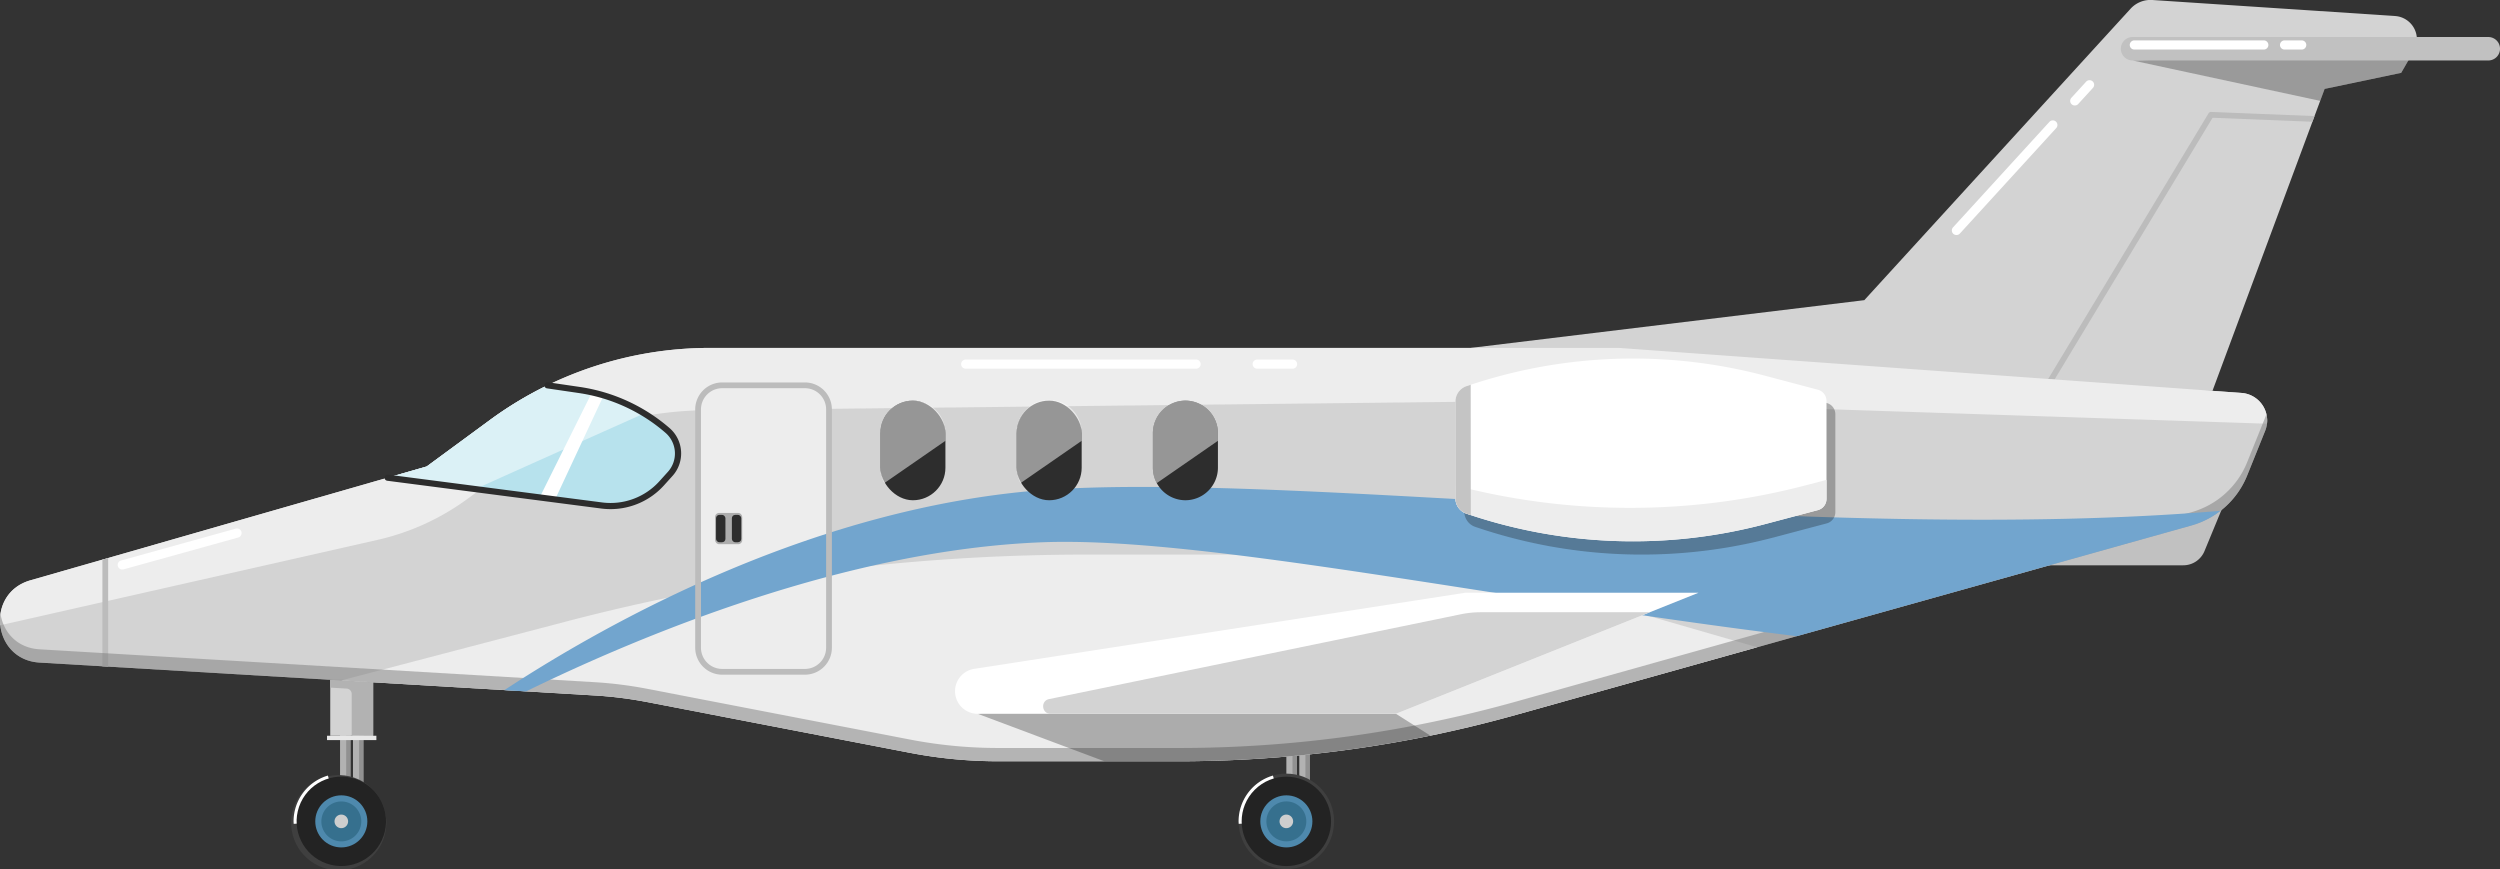 <svg xmlns="http://www.w3.org/2000/svg" viewBox="0 0 1638.68 569.69"><rect x="0" y="0" width="1638.68" height="569.69" fill="#333333" stroke="none"/><g style="isolation:isolate"><g id="Layer_2" data-name="Layer 2"><g id="_ÎÓÈ_1" data-name="—ÎÓÈ_1"><rect x="851.65" y="472.43" width="6.81" height="64.28" style="fill:#b2b2b2"/><rect x="855.66" y="472.43" width="2.79" height="64.28" style="fill:#919191"/><rect x="843.17" y="472.43" width="6.81" height="64.28" style="fill:#b2b2b2"/><rect x="847.18" y="472.43" width="2.79" height="64.28" style="fill:#919191"/><rect x="231.37" y="469.66" width="6.81" height="64.28" style="fill:#b2b2b2"/><rect x="235.38" y="469.66" width="2.79" height="64.28" style="fill:#919191"/><rect x="222.89" y="469.66" width="6.81" height="64.28" style="fill:#b2b2b2"/><rect x="226.9" y="469.66" width="2.79" height="64.28" style="fill:#919191"/><path d="M1305.13,370.54h125.94a15.05,15.05,0,0,0,13.91-9.31l16.67-40.35-95,14.57Z" style="fill:#c1c1c1"/><path d="M964,228.05l258-31.3,174.5-191A17.75,17.75,0,0,1,1410.8,0l159.06,10.5a15.33,15.33,0,0,1,12.27,23l-8.21,14.24-50.19,10.53-73.52,197.93h-253Z" style="fill:#d3d3d3"/><path d="M1449.33,73.37a1.87,1.87,0,0,0-1.69.91L1337.81,256.19h4.41l108.07-179,65.43,2.63,1.38-3.73Z" style="fill:#bcbcbc"/><rect x="216.47" y="445.6" width="28.13" height="36.66" style="fill:#d3d3d3"/><path d="M19.93,380.38l259.75-74.61,41.44-30.45A243.51,243.51,0,0,1,465.3,228.05h595.88l408.06,29.51a18.13,18.13,0,0,1,15.51,24.85l-11.81,29.31a55.54,55.54,0,0,1-36.53,32.73L993.69,468.58A818.87,818.87,0,0,1,772.6,499H654.26a304.63,304.63,0,0,1-57.8-5.53L424.13,460.19a264.11,264.11,0,0,0-34.45-4.33L25.9,434.3C-5,432.47-9.81,388.93,19.93,380.38Z" style="fill:#d3d3d3"/><path d="M244.6,445.6H216.47v5.11l10.76.64a3.52,3.52,0,0,1,3.3,3.51v27.4H244.6V445.6Z" style="fill:#b2b2b2"/><path d="M247.34,353.9A159,159,0,0,0,306.4,327l14.72-10.82A243.51,243.51,0,0,1,465.3,268.86l562.82-6.27,457.82,15.14a18.13,18.13,0,0,0-16.7-20.17l-408.06-29.51H465.3a243.51,243.51,0,0,0-144.18,47.27l-41.44,30.45L19.93,380.38C5.07,384.65-1.16,397.66.18,409.84Z" style="fill:#ededed"/><polygon points="67.12 436.75 70.9 436.97 70.9 365.74 67.12 366.83 67.12 436.75" style="fill:#bcbcbc"/><path d="M254.09,313.12l140.29,18.21a45.13,45.13,0,0,0,39.32-14.52l5.58-6.18a20,20,0,0,0-1.75-28.45h0a113.65,113.65,0,0,0-57.93-26.57l-20.77-3a244.22,244.22,0,0,0-37.71,22.75l-41.44,30.45Z" style="fill:#b7e2ed"/><path d="M422.23,271a113.68,113.68,0,0,0-42.63-15.41l-20.77-3a243.66,243.66,0,0,0-37.7,22.75l-41.45,30.45-25.59,7.35,57.45,7.46C343.52,306.12,390,285.4,422.23,271Z" style="fill:#fff;opacity:0.5"/><path d="M890,363.52H712.12a1346.89,1346.89,0,0,0-341.5,44L223.72,446h0l166,9.83a264.11,264.11,0,0,1,34.45,4.33l172.33,33.27a305.44,305.44,0,0,0,57.8,5.53H772.6a818.87,818.87,0,0,0,221.09-30.41l158-44.29L991.28,377.88A363.85,363.85,0,0,0,890,363.52Z" style="fill:#ededed"/><path d="M1484.75,273.7,1472.94,303a55.58,55.58,0,0,1-36.53,32.74L993.69,459.87A818.87,818.87,0,0,1,772.6,490.28H654.26a304.63,304.63,0,0,1-57.8-5.53L424.13,451.48a264.11,264.11,0,0,0-34.45-4.33L25.9,425.6c-15-.89-23.81-11.56-25.57-23.31-2.21,14.63,6.94,30.91,25.57,32l363.78,21.56a264.11,264.11,0,0,1,34.45,4.33l172.33,33.27a304.63,304.63,0,0,0,57.8,5.53H772.6a818.87,818.87,0,0,0,221.09-30.41l442.72-124.13a55.54,55.54,0,0,0,36.53-32.73l11.81-29.31a18,18,0,0,0,.78-11.13A20,20,0,0,1,1484.75,273.7Z" style="fill:#7c7c7c;opacity:0.5"/><path d="M472.25,252.6a14.34,14.34,0,0,0-14.46,14.18V426.14a14.34,14.34,0,0,0,14.46,14.18h56.47a14.34,14.34,0,0,0,14.47-14.18V266.78a14.34,14.34,0,0,0-14.47-14.18Z" style="fill:#ededed"/><path d="M1436.41,344.45a55.37,55.37,0,0,0,19.07-9.63c-255.79,21.75-599.07-25-767.18-13.94-152,10-289.13,86.5-357.71,131.48l14.2.84c75.4-36.84,210.19-93,339-97.78C787.88,351.58,982,393,1177.72,417Z" style="fill:#72a5ce"/><rect x="577.06" y="262.59" width="42.64" height="65.31" rx="21.32" style="fill:#2d2d2d"/><rect x="666.37" y="262.59" width="42.64" height="65.31" rx="21.32" style="fill:#2d2d2d"/><path d="M777,327.9h0a21.38,21.38,0,0,1-21.32-21.32V283.91A21.38,21.38,0,0,1,777,262.59h0a21.38,21.38,0,0,1,21.32,21.32v22.67A21.38,21.38,0,0,1,777,327.9Z" style="fill:#2d2d2d"/><path d="M353.74,326.05l10.12,1.32,31.83-68.19q-3.79-1.12-7.68-2Z" style="fill:#fff"/><circle cx="223.72" cy="538.39" r="31.3" transform="matrix(0.23, -0.97, 0.97, 0.23, -351.66, 632.43)" style="fill:#3f3f3f"/><path d="M214.91,508.36a31.31,31.31,0,0,0-22.49,30c0,.56.06,1.1.09,1.65l31.21-1.65Z" style="fill:#fff"/><circle cx="223.72" cy="538.39" r="29.3" transform="translate(-351.66 632.43) rotate(-76.72)" style="fill:#232323"/><circle cx="223.72" cy="538.39" r="17.07" style="fill:#4e89ad"/><circle cx="223.72" cy="538.39" r="13.09" transform="translate(-343.55 672.98) rotate(-80.78)" style="fill:#36708e"/><path d="M228.17,538.39a4.45,4.45,0,1,1-4.45-4.45A4.44,4.44,0,0,1,228.17,538.39Z" style="fill:#cecece"/><circle cx="843.17" cy="538.39" r="31.3" transform="translate(-133.74 753.9) rotate(-45)" style="fill:#3f3f3f"/><path d="M834.36,508.36a31.31,31.31,0,0,0-22.5,30c0,.56.06,1.1.09,1.65l31.22-1.65Z" style="fill:#fff"/><circle cx="843.17" cy="538.39" r="29.3" transform="translate(-133.74 753.9) rotate(-45)" style="fill:#232323"/><circle cx="843.17" cy="538.39" r="17.07" style="fill:#4e89ad"/><circle cx="843.17" cy="538.39" r="13.09" transform="translate(-133.74 753.9) rotate(-45)" style="fill:#36708e"/><path d="M847.61,538.39a4.45,4.45,0,1,1-4.44-4.45A4.44,4.44,0,0,1,847.61,538.39Z" style="fill:#cecece"/><path d="M400.2,333.72a47.85,47.85,0,0,1-6.08-.39L253.83,315.12a2,2,0,0,1,.52-4l140.29,18.21a43.12,43.12,0,0,0,37.56-13.87l5.58-6.18a17.95,17.95,0,0,0-1.56-25.58,111.43,111.43,0,0,0-56.91-26.09l-20.77-3.05a2,2,0,0,1,.58-4l20.78,3.05a115.51,115.51,0,0,1,59,27A22,22,0,0,1,440.77,312l-5.58,6.18A47.15,47.15,0,0,1,400.2,333.72Z" style="fill:#2d2d2d"/><rect x="214.35" y="482.26" width="32.36" height="2.85" style="fill:#e8e8e8"/><path d="M1197.39,264.16,1162.81,255a337.88,337.88,0,0,0-192.94,5.9h0c-.94.31-1.89.61-2.83.93a10.66,10.66,0,0,0-7.24,10.08h0v63.42a10.68,10.68,0,0,0,.36,2.72,10.3,10.3,0,0,0,1.19,2.79,10.72,10.72,0,0,0,2.73,3,11,11,0,0,0,3,1.55l.67.22,2.16.72h0q11.93,3.95,24.07,7,10,2.51,20,4.39l2.24.42q7.89,1.41,15.83,2.46l2.77.36q14.58,1.8,29.26,2.33,3.29.12,6.57.17a338.21,338.21,0,0,0,62.75-4.83c3.33-.58,6.64-1.2,9.95-1.87q7.5-1.51,14.94-3.38l4.51-1.15,34.58-9.17a7,7,0,0,0,1.19-.43,7.61,7.61,0,0,0,4.45-6.9V271.49A7.59,7.59,0,0,0,1197.39,264.16Z" style="fill:#161616;mix-blend-mode:multiply;opacity:0.3"/><path d="M1157,246.29a338,338,0,0,0-195.77,6.84A10.65,10.65,0,0,0,954,263.2v63.42a10.65,10.65,0,0,0,7.24,10.07A338,338,0,0,0,1157,343.53l34.58-9.17a7.59,7.59,0,0,0,5.64-7.33V262.78a7.6,7.6,0,0,0-5.64-7.33Z" style="fill:#fff"/><path d="M1185.24,317.69a455.25,455.25,0,0,1-231.28.54v8.39a10.65,10.65,0,0,0,7.24,10.07A338,338,0,0,0,1157,343.53l34.58-9.17a7.59,7.59,0,0,0,5.64-7.33v-12.5Z" style="fill:#ededed"/><path d="M964,252.19l-2.83.94A10.65,10.65,0,0,0,954,263.2v63.42a10.65,10.65,0,0,0,7.24,10.07l2.83.94Z" style="fill:#c4c4c4"/><path d="M527.61,442.24H473.37a17.7,17.7,0,0,1-17.68-17.67V268.35a17.7,17.7,0,0,1,17.68-17.67h54.24a17.69,17.69,0,0,1,17.67,17.67V424.57A17.69,17.69,0,0,1,527.61,442.24ZM473.37,254.46a13.91,13.91,0,0,0-13.9,13.89V424.57a13.91,13.91,0,0,0,13.9,13.89h54.24a13.9,13.9,0,0,0,13.89-13.89V268.35a13.9,13.9,0,0,0-13.89-13.89Z" style="fill:#bcbcbc"/><rect x="468.72" y="336.21" width="17.8" height="20.51" rx="2.63" style="fill:#adadad"/><rect x="469.35" y="337.5" width="6.15" height="17.92" rx="2.15" style="fill:#2d2d2d"/><rect x="479.73" y="337.5" width="6.15" height="17.92" rx="2.15" style="fill:#2d2d2d"/><path d="M915,467.88l-167.31-22-106.86,22,83,31.11H772.6a818.42,818.42,0,0,0,165-16.8Z" style="fill:#161616;mix-blend-mode:multiply;opacity:0.3"/><path d="M626,453.06h0a14.83,14.83,0,0,1,12.56-14.65L960.3,388.54h153L915,467.88H640.79A14.83,14.83,0,0,1,626,453.06Z" style="fill:#fff"/><path d="M915,467.88l166.45-66.58H970.75a66,66,0,0,0-13.3,1.35l-269.8,55.58c-5.75,1.18-4.89,9.65,1,9.65Z" style="fill:#d3d3d3"/><polygon points="1397.85 39.64 1520.81 66.12 1523.73 58.26 1573.92 47.73 1581.63 34.35 1397.85 39.64" style="fill:#161616;mix-blend-mode:multiply;opacity:0.3"/><path d="M1631,39.64H1397.85a7.69,7.69,0,0,1-7.69-7.69h0a7.69,7.69,0,0,1,7.69-7.69H1631a7.69,7.69,0,0,1,7.69,7.69h0A7.69,7.69,0,0,1,1631,39.64Z" style="fill:#c1c1c1"/><path d="M1508.71,32.48h-11.25a3,3,0,1,1,0-6h11.25a3,3,0,0,1,0,6Z" style="fill:#fff"/><path d="M1483.86,32.48H1399a3,3,0,1,1,0-6h84.86a3,3,0,1,1,0,6Z" style="fill:#fff"/><path d="M1360,69.14a3,3,0,0,1-2.23-5.06l9.63-10.54a3,3,0,0,1,4.46,4.08l-9.63,10.53A3,3,0,0,1,1360,69.14Z" style="fill:#fff"/><path d="M1282.42,154.05a3,3,0,0,1-2.23-5.06l63.14-69.1a3,3,0,0,1,4.46,4.08l-63.14,69.1A3,3,0,0,1,1282.42,154.05Z" style="fill:#fff"/><path d="M847.24,241.67H824.07a3,3,0,0,1,0-6h23.17a3,3,0,0,1,0,6Z" style="fill:#fff"/><path d="M784,241.67H633a3,3,0,1,1,0-6H784a3,3,0,0,1,0,6Z" style="fill:#fff"/><path d="M80.33,373.29a3,3,0,0,1-.8-5.93l75-20.86a3,3,0,0,1,1.62,5.82l-75,20.86A2.82,2.82,0,0,1,80.33,373.29Z" style="fill:#fff"/><path d="M619.7,283.91a21.32,21.32,0,1,0-42.64,0v22.67a21.15,21.15,0,0,0,2.56,10.1l40.08-27.75Z" style="fill:#fff;opacity:0.5"/><path d="M709,283.91a21.32,21.32,0,1,0-42.63,0v22.67a21.15,21.15,0,0,0,2.56,10.1L709,288.93Z" style="fill:#fff;opacity:0.5"/><path d="M798.31,283.91a21.32,21.32,0,1,0-42.64,0v22.67a21.15,21.15,0,0,0,2.56,10.1l40.08-27.75Z" style="fill:#fff;opacity:0.5"/></g></g></g></svg>